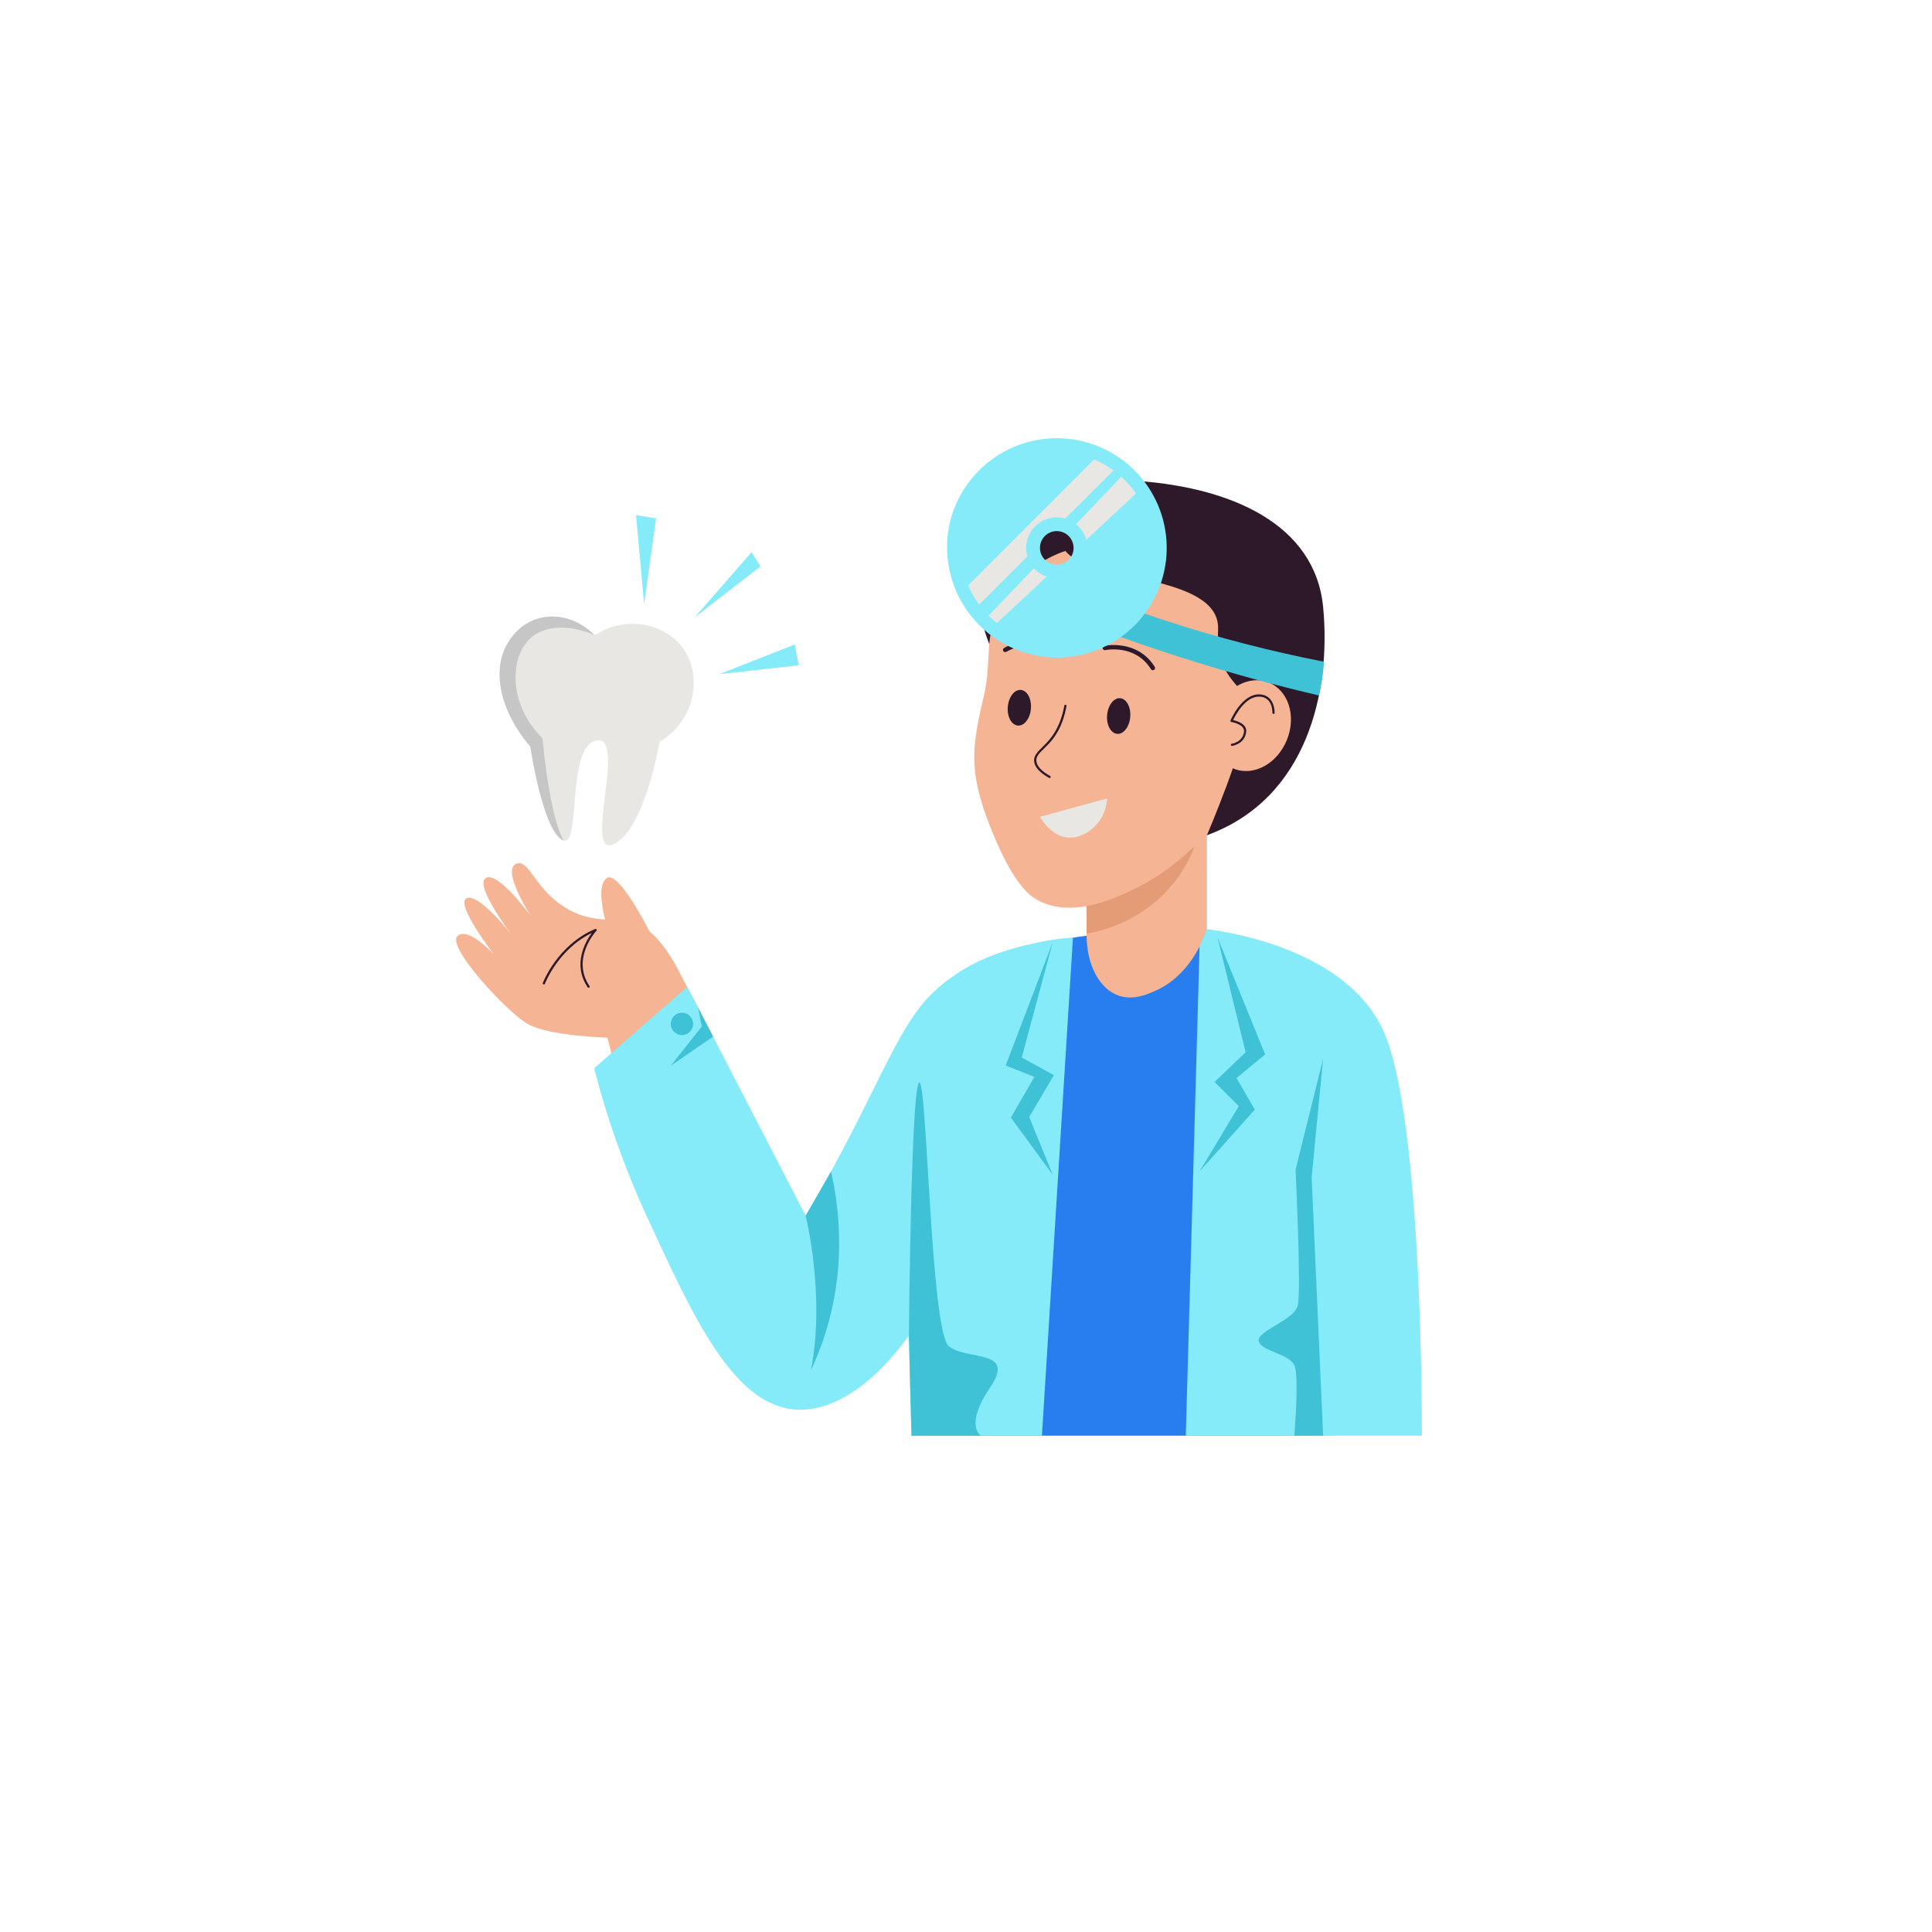 <svg xmlns="http://www.w3.org/2000/svg" xmlns:xlink="http://www.w3.org/1999/xlink" width="500" zoomAndPan="magnify" viewBox="0 0 375 375" height="500" preserveAspectRatio="xMidYMid meet" version="1.0"><defs><clipPath id="e175054d80"><path d="M 210.918 149.645 L 234.262 149.645 L 234.262 195.953 L 210.918 195.953 Z M 210.918 149.645 " clip-rule="nonzero"/></clipPath><clipPath id="46eaec4ebe"><path d="M 210.918 159 L 234 159 L 234 182 L 210.918 182 Z M 210.918 159 " clip-rule="nonzero"/></clipPath><clipPath id="38554d68cd"><path d="M 177 180 L 259 180 L 259 278.672 L 177 278.672 Z M 177 180 " clip-rule="nonzero"/></clipPath><clipPath id="970f96c9d6"><path d="M 176 181 L 209 181 L 209 278.672 L 176 278.672 Z M 176 181 " clip-rule="nonzero"/></clipPath><clipPath id="28c1f20b95"><path d="M 230 181 L 259 181 L 259 278.672 L 230 278.672 Z M 230 181 " clip-rule="nonzero"/></clipPath><clipPath id="476bc09c14"><path d="M 234 180 L 276 180 L 276 278.672 L 234 278.672 Z M 234 180 " clip-rule="nonzero"/></clipPath><clipPath id="a00dfebf68"><path d="M 244 205 L 257 205 L 257 278.672 L 244 278.672 Z M 244 205 " clip-rule="nonzero"/></clipPath><clipPath id="c9eadfecc1"><path d="M 176 210 L 194 210 L 194 278.672 L 176 278.672 Z M 176 210 " clip-rule="nonzero"/></clipPath><clipPath id="09c940e461"><path d="M 186.121 87.629 L 224 87.629 L 224 125 L 186.121 125 Z M 186.121 87.629 " clip-rule="nonzero"/></clipPath><clipPath id="d5b58eb683"><path d="M 205.141 124.973 C 203.859 124.973 202.59 124.844 201.332 124.586 C 200.078 124.328 198.859 123.941 197.684 123.434 C 196.508 122.922 195.395 122.297 194.348 121.559 C 193.301 120.82 192.34 119.984 191.465 119.047 C 190.59 118.109 189.82 117.094 189.152 116 C 188.488 114.906 187.941 113.754 187.516 112.547 C 187.09 111.34 186.789 110.102 186.617 108.836 C 186.445 107.566 186.406 106.293 186.496 105.016 C 186.59 103.738 186.809 102.484 187.16 101.254 C 187.508 100.02 187.98 98.84 188.578 97.703 C 189.172 96.57 189.875 95.508 190.691 94.52 C 191.504 93.527 192.41 92.633 193.41 91.828 C 194.41 91.027 195.48 90.336 196.621 89.75 C 197.762 89.168 198.953 88.707 200.191 88.371 C 201.43 88.035 202.688 87.824 203.965 87.746 C 205.246 87.668 206.523 87.719 207.793 87.902 C 209.062 88.086 210.297 88.398 211.504 88.836 C 212.707 89.273 213.855 89.832 214.945 90.504 C 216.035 91.18 217.047 91.957 217.977 92.84 C 218.906 93.723 219.734 94.688 220.465 95.742 C 221.195 96.793 221.809 97.91 222.309 99.09 C 222.809 100.27 223.184 101.488 223.43 102.742 C 223.676 104 223.793 105.266 223.781 106.547 C 223.766 107.828 223.621 109.094 223.344 110.344 C 222.891 112.414 222.102 114.352 220.984 116.156 C 219.863 117.957 218.477 119.523 216.82 120.855 C 215.168 122.184 213.336 123.203 211.332 123.91 C 209.328 124.617 207.266 124.969 205.141 124.973 Z M 205.121 100.414 C 204.367 100.414 203.645 100.551 202.945 100.824 C 202.246 101.098 201.621 101.492 201.07 102.004 C 200.52 102.512 200.086 103.105 199.762 103.781 C 199.434 104.457 199.246 105.172 199.191 105.918 C 199.137 106.664 199.223 107.398 199.445 108.113 C 199.668 108.828 200.016 109.48 200.488 110.062 C 200.957 110.648 201.52 111.125 202.172 111.496 C 202.824 111.871 203.52 112.109 204.266 112.219 C 205.008 112.324 205.746 112.293 206.477 112.125 C 207.207 111.953 207.883 111.652 208.5 111.227 C 209.117 110.801 209.637 110.277 210.055 109.656 C 210.473 109.031 210.766 108.355 210.926 107.625 C 211.113 106.746 211.105 105.871 210.898 105 C 210.688 104.125 210.305 103.34 209.742 102.641 C 209.176 101.941 208.492 101.395 207.684 101.008 C 206.871 100.617 206.02 100.418 205.121 100.414 Z M 205.121 100.414 " clip-rule="nonzero"/></clipPath><clipPath id="887bc61529"><path d="M 96.887 119.469 L 134.824 119.469 L 134.824 164.219 L 96.887 164.219 Z M 96.887 119.469 " clip-rule="nonzero"/></clipPath><clipPath id="dda9b87cf6"><path d="M 98.297 125.277 C 95.43 130.625 97.32 138.371 102.922 144.895 C 103.41 147.906 105.738 161.59 109.309 163.102 C 112.758 164.566 109.98 145.539 115.434 143.824 C 122.18 141.699 112.871 166.746 119.184 163.809 C 124.73 161.227 127.648 146.125 128.051 143.957 C 134.949 139.941 136.531 130.992 132.387 125.578 C 128.75 120.848 121.227 119.48 115.434 123.297 C 110.199 118.066 102.062 118.305 98.297 125.277 Z M 98.297 125.277 " clip-rule="nonzero"/></clipPath><clipPath id="104a8e3042"><path d="M 96.887 119.469 L 116 119.469 L 116 164.219 L 96.887 164.219 Z M 96.887 119.469 " clip-rule="nonzero"/></clipPath><clipPath id="3067550f0b"><path d="M 98.297 125.277 C 95.43 130.625 97.32 138.371 102.922 144.895 C 103.41 147.906 105.738 161.59 109.309 163.102 C 112.758 164.566 109.98 145.539 115.434 143.824 C 122.18 141.699 112.871 166.746 119.184 163.809 C 124.73 161.227 127.648 146.125 128.051 143.957 C 134.949 139.941 136.531 130.992 132.387 125.578 C 128.75 120.848 121.227 119.48 115.434 123.297 C 110.199 118.066 102.062 118.305 98.297 125.277 Z M 98.297 125.277 " clip-rule="nonzero"/></clipPath></defs><rect x="-37.5" width="450" fill="#ffffff" y="-37.5" height="450" fill-opacity="1"/><rect x="-37.5" width="450" fill="#ffffff" y="-37.5" height="450" fill-opacity="1"/><path fill="#f5b493" d="M 121.461 215.086 L 117.895 201.406 C 117.895 201.406 106.492 201.109 102.406 198.738 C 98.32 196.367 86.809 183.91 88.742 181.762 C 90.672 179.609 95.871 185.246 95.871 185.246 C 95.871 185.246 88.266 175.457 90.574 174.348 C 92.879 173.234 99.34 181.465 99.34 181.465 C 99.34 181.465 91.949 171.812 94.301 170.418 C 96.656 169.023 103.051 177.832 103.051 177.832 C 101.402 175.25 97.449 168.27 100.465 167.582 C 102.594 167.094 103.914 172 108.488 175.328 C 114.367 179.629 118.02 177.727 123.676 179.461 C 124.523 179.734 125.293 180.156 125.98 180.723 C 129.348 183.375 131.883 188.746 131.93 188.82 L 138.062 200.5 C 138.062 200.5 129.68 216.531 121.461 215.086 Z M 121.461 215.086 " fill-opacity="1" fill-rule="nonzero"/><path fill="#f5b493" d="M 118.258 181.168 C 118.258 181.168 115.191 172.605 117.695 170.492 C 120.199 168.379 127.395 183.398 127.395 183.398 C 127.395 183.398 119.477 185.73 118.258 181.168 Z M 118.258 181.168 " fill-opacity="1" fill-rule="nonzero"/><g clip-path="url(#e175054d80)"><path fill="#f5b493" d="M 210.918 149.645 L 234.262 149.645 L 234.262 195.953 L 210.918 195.953 Z M 210.918 149.645 " fill-opacity="1" fill-rule="nonzero"/></g><g clip-path="url(#46eaec4ebe)"><path fill="#e39c76" d="M 233.145 159.945 C 230.605 172.195 220.641 180.32 208.75 181.512 L 207.633 167.742 Z M 233.145 159.945 " fill-opacity="1" fill-rule="nonzero"/></g><path fill="#86ebf9" d="M 133.41 191.539 L 156.379 235.965 C 169.961 213.215 173.652 199.543 181.379 192.375 C 184.816 189.238 188.719 186.863 193.09 185.258 C 195.18 184.508 197.305 183.875 199.469 183.363 C 195.168 202.031 190.875 220.703 186.586 239.379 C 179.055 260.418 165.648 274.785 153.934 273.555 C 142.215 272.324 134.582 255.738 125.48 235.965 C 121.238 226.73 117.852 217.191 115.32 207.348 Z M 133.41 191.539 " fill-opacity="1" fill-rule="nonzero"/><path fill="#f5b493" d="M 237.023 105.906 C 227.211 98.562 212.695 98.738 203.938 105.129 C 201.523 106.684 199.379 108.547 197.508 110.723 C 191.43 116.508 192.359 122.98 191.574 131.492 C 191.262 134.934 189.996 138.121 189.336 143.375 C 188.68 148.629 189.215 153.602 193.188 162.875 C 196.262 170.043 198.863 173.102 200.762 174.324 C 208.023 178.992 218.098 173.652 221.883 171.66 C 225.273 169.82 228.359 167.566 231.145 164.902 C 236.27 160.742 248.012 149.41 248.172 132.543 C 248.195 128.934 248.32 114.367 237.023 105.906 Z M 237.023 105.906 " fill-opacity="1" fill-rule="nonzero"/><path fill="#2d1929" d="M 203.645 151.004 C 201.727 149.934 200.742 148.801 200.723 147.637 C 200.668 145.055 205.152 144.715 206.582 136.977 C 206.605 136.836 206.688 136.777 206.832 136.801 C 206.973 136.828 207.031 136.91 207.004 137.055 C 205.559 144.91 201.105 145.32 201.152 147.625 C 201.176 148.629 202.082 149.637 203.855 150.637 C 203.945 150.715 203.961 150.805 203.902 150.906 C 203.844 151.012 203.758 151.043 203.645 151.004 Z M 203.645 151.004 " fill-opacity="1" fill-rule="nonzero"/><path fill="#2d1929" d="M 198.145 133.914 C 196.906 133.809 195.773 135.277 195.613 137.188 C 195.453 139.098 196.324 140.73 197.566 140.832 C 198.809 140.938 199.938 139.473 200.098 137.562 C 200.258 135.652 199.383 134.016 198.145 133.914 Z M 198.145 133.914 " fill-opacity="1" fill-rule="nonzero"/><path fill="#2d1929" d="M 217.426 135.523 C 216.184 135.418 215.051 136.887 214.891 138.797 C 214.73 140.707 215.609 142.34 216.844 142.441 C 218.082 142.543 219.215 141.082 219.375 139.172 C 219.535 137.262 218.664 135.625 217.426 135.523 Z M 217.426 135.523 " fill-opacity="1" fill-rule="nonzero"/><path fill="#2d1929" d="M 205.125 127.531 C 205.016 127.531 204.926 127.5 204.844 127.43 C 204.664 127.27 200.34 123.66 195.309 126.527 C 195.207 126.578 195.098 126.59 194.988 126.559 C 194.879 126.527 194.793 126.461 194.734 126.359 C 194.676 126.262 194.66 126.152 194.688 126.043 C 194.719 125.93 194.781 125.844 194.875 125.781 C 200.441 122.609 205.352 126.73 205.398 126.773 C 205.551 126.906 205.594 127.062 205.523 127.25 C 205.457 127.438 205.324 127.531 205.125 127.531 Z M 205.125 127.531 " fill-opacity="1" fill-rule="nonzero"/><path fill="#2d1929" d="M 223.77 130.09 C 223.609 130.09 223.484 130.02 223.402 129.887 C 220.32 124.973 214.633 126.168 214.574 126.18 C 214.453 126.215 214.34 126.199 214.234 126.137 C 214.129 126.074 214.062 125.98 214.035 125.859 C 214.008 125.738 214.031 125.629 214.102 125.527 C 214.168 125.422 214.266 125.363 214.387 125.344 C 214.453 125.344 220.73 124.008 224.129 129.43 C 224.219 129.574 224.223 129.719 224.141 129.867 C 224.062 130.012 223.938 130.086 223.77 130.09 Z M 223.77 130.09 " fill-opacity="1" fill-rule="nonzero"/><g clip-path="url(#38554d68cd)"><path fill="#287eef" d="M 180.359 278.672 C 179.926 257.844 179.203 240.961 178.633 229.863 C 177.699 211.129 177.027 203.855 182 196.363 C 190.82 183.09 208.883 181.684 216.582 181.082 C 226.34 180.32 244.246 178.93 253.613 190.137 C 263.602 202.094 254.043 218.141 254.414 278.672 Z M 180.359 278.672 " fill-opacity="1" fill-rule="nonzero"/></g><g clip-path="url(#970f96c9d6)"><path fill="#86ebf9" d="M 208.258 181.996 L 202.238 278.672 L 176.918 278.672 C 176.918 278.672 174.543 207.754 177.93 198.055 C 181.379 188.191 198.129 182.504 208.258 181.996 Z M 208.258 181.996 " fill-opacity="1" fill-rule="nonzero"/></g><g clip-path="url(#28c1f20b95)"><path fill="#86ebf9" d="M 232.887 181.996 L 230.16 278.672 L 258.543 278.672 L 257.984 205.168 C 257.984 205.168 241.859 180.535 232.887 181.996 Z M 232.887 181.996 " fill-opacity="1" fill-rule="nonzero"/></g><path fill="#f5b493" d="M 210.906 181.477 C 210.906 187.316 213.426 191.992 217.172 193.262 C 219.906 194.191 222.535 193.059 224.117 192.375 C 230.855 189.457 233.523 182.547 234.262 180.379 C 226.398 179.086 218.613 179.453 210.906 181.477 Z M 210.906 181.477 " fill-opacity="1" fill-rule="nonzero"/><g clip-path="url(#476bc09c14)"><path fill="#86ebf9" d="M 234.262 180.379 C 234.262 180.379 260.828 182.926 268.555 200.172 C 276.277 217.418 275.98 278.672 275.98 278.672 L 250.574 278.672 L 248.152 211.18 L 238.398 186.625 Z M 234.262 180.379 " fill-opacity="1" fill-rule="nonzero"/></g><path fill="#86ebf9" d="M 237.141 180.793 L 234.262 180.379 L 232.836 183.73 L 233.895 185.352 L 236.863 184.309 Z M 237.141 180.793 " fill-opacity="1" fill-rule="nonzero"/><g clip-path="url(#a00dfebf68)"><path fill="#40c2d6" d="M 256.82 205.469 L 251.469 227.039 C 251.469 227.039 252.586 250.504 251.898 253.395 C 251.215 256.289 243.68 258.398 244.34 260.402 C 245 262.402 250.562 262.738 251.344 265.293 C 252.125 267.848 251.23 278.668 251.23 278.668 L 256.82 278.668 L 254.59 228.492 Z M 256.82 205.469 " fill-opacity="1" fill-rule="nonzero"/></g><g clip-path="url(#c9eadfecc1)"><path fill="#40c2d6" d="M 176.414 259.238 C 176.414 259.238 176.82 211.695 178.379 210.141 C 179.941 208.586 180.609 258.406 184.172 261.297 C 187.738 264.188 197.297 261.727 192.184 269.305 C 187.07 276.879 190.434 278.672 190.434 278.672 L 176.918 278.672 Z M 176.414 259.238 " fill-opacity="1" fill-rule="nonzero"/></g><path fill="#40c2d6" d="M 204.34 182.867 L 195.203 206.816 L 200.777 209.027 L 196.207 216.922 C 198.918 220.633 201.625 224.34 204.34 228.043 L 199.773 216.809 L 204.562 208.695 L 198.324 205.254 Z M 204.34 182.867 " fill-opacity="1" fill-rule="nonzero"/><path fill="#40c2d6" d="M 236.316 181.938 L 241.773 204.234 L 235.738 210.016 L 240.438 214.699 L 232.836 227.379 L 243.559 215.363 L 240.008 209.25 L 245.562 204.664 Z M 236.316 181.938 " fill-opacity="1" fill-rule="nonzero"/><path fill="#40c2d6" d="M 156.379 235.965 C 156.379 235.965 160.258 251.508 157.395 265.965 C 163.168 253.707 164.223 240.387 161.309 227.379 Z M 156.379 235.965 " fill-opacity="1" fill-rule="nonzero"/><path fill="#2d1929" d="M 192.016 125.004 C 192.016 125.004 187.738 114.738 190.746 108.281 C 193.758 101.828 201.555 102.387 201.555 102.387 C 201.555 102.387 203.559 92.062 221.164 93.379 C 238.77 94.695 255.258 101.602 256.82 117.84 C 258.379 134.078 253.801 155.023 234.262 162.117 C 234.262 162.117 241.879 144.316 242.109 138.273 C 242.344 132.227 235.984 133.07 236.43 122.176 C 236.871 111.281 211.473 113.016 206.812 106.941 C 206.812 106.941 193.285 110.816 192.016 125.004 Z M 192.016 125.004 " fill-opacity="1" fill-rule="nonzero"/><path fill="#f5b493" d="M 246.277 132.48 C 242.473 130.949 237.879 133.449 236.008 138.074 C 234.137 142.699 235.707 147.672 239.516 149.211 C 243.32 150.746 247.922 148.246 249.789 143.617 C 251.656 138.988 250.086 134.02 246.277 132.48 Z M 246.277 132.48 " fill-opacity="1" fill-rule="nonzero"/><path fill="#2d1929" d="M 239.098 144.355 C 239.188 144.355 241.254 144.031 241.461 141.977 C 241.594 140.559 239.031 140.141 239.008 140.137 C 238.938 140.125 238.883 140.09 238.848 140.027 C 238.812 139.965 238.812 139.902 238.84 139.84 C 238.93 139.629 241.094 134.625 244.516 134.781 C 247.504 134.93 247.402 138.324 247.402 138.359 C 247.395 138.5 247.32 138.566 247.18 138.566 C 247.035 138.559 246.969 138.484 246.973 138.34 C 246.973 138.219 247.055 135.328 244.496 135.215 C 241.773 135.078 239.82 138.77 239.348 139.766 C 240.09 139.93 242.027 140.504 241.887 142.016 C 241.656 144.414 239.184 144.777 239.156 144.781 C 239.016 144.801 238.938 144.738 238.918 144.598 C 238.898 144.461 238.957 144.379 239.098 144.355 Z M 239.098 144.355 " fill-opacity="1" fill-rule="nonzero"/><path fill="#40c2d6" d="M 196.508 108.711 C 215.848 117.762 236.004 124.336 256.965 128.438 C 256.855 130.652 256.531 132.836 256 134.988 C 234.777 130.031 214.203 123.148 194.277 114.336 C 195.02 112.469 195.762 110.594 196.508 108.711 Z M 196.508 108.711 " fill-opacity="1" fill-rule="nonzero"/><path fill="#86ebf9" d="M 184.289 101.762 C 184.434 101.113 184.605 100.473 184.809 99.84 C 185.016 99.207 185.246 98.582 185.508 97.973 C 185.773 97.359 186.062 96.762 186.379 96.18 C 186.699 95.594 187.043 95.027 187.414 94.473 C 187.785 93.922 188.184 93.387 188.605 92.875 C 189.027 92.359 189.473 91.863 189.941 91.391 C 190.406 90.918 190.898 90.469 191.406 90.039 C 191.918 89.613 192.449 89.211 192.996 88.832 C 193.543 88.453 194.109 88.102 194.691 87.777 C 195.27 87.449 195.867 87.152 196.477 86.883 C 197.086 86.613 197.703 86.375 198.336 86.164 C 198.969 85.949 199.609 85.77 200.258 85.617 C 200.906 85.465 201.562 85.344 202.223 85.254 C 202.883 85.164 203.543 85.105 204.211 85.074 C 204.875 85.047 205.543 85.051 206.207 85.082 C 206.871 85.117 207.535 85.184 208.195 85.277 C 208.852 85.375 209.508 85.5 210.156 85.656 C 210.801 85.812 211.441 86 212.07 86.219 C 212.699 86.434 213.32 86.68 213.926 86.953 C 214.535 87.227 215.125 87.531 215.703 87.859 C 216.285 88.191 216.844 88.547 217.391 88.93 C 217.938 89.312 218.461 89.719 218.969 90.148 C 219.477 90.582 219.961 91.035 220.426 91.512 C 220.891 91.988 221.332 92.488 221.75 93.008 C 222.164 93.523 222.559 94.062 222.926 94.617 C 223.293 95.172 223.633 95.742 223.945 96.328 C 224.262 96.914 224.547 97.516 224.805 98.129 C 225.059 98.742 225.289 99.367 225.488 100 C 225.688 100.637 225.855 101.281 225.992 101.93 C 226.129 102.582 226.238 103.238 226.316 103.898 C 226.391 104.559 226.438 105.219 226.453 105.887 C 226.465 106.551 226.449 107.215 226.402 107.879 C 226.355 108.543 226.277 109.199 226.164 109.855 C 226.055 110.512 225.914 111.164 225.746 111.805 C 225.574 112.449 225.375 113.082 225.145 113.707 C 224.914 114.332 224.656 114.941 224.367 115.543 C 224.078 116.141 223.766 116.727 223.422 117.297 C 223.078 117.867 222.711 118.422 222.316 118.957 C 221.922 119.492 221.504 120.012 221.059 120.508 C 220.617 121.004 220.152 121.48 219.664 121.934 C 219.176 122.387 218.668 122.816 218.141 123.223 C 217.613 123.625 217.066 124.008 216.504 124.363 C 215.941 124.715 215.359 125.043 214.766 125.344 C 214.172 125.645 213.566 125.918 212.945 126.16 C 212.324 126.406 211.695 126.621 211.055 126.805 C 210.414 126.988 209.766 127.145 209.113 127.27 C 208.457 127.395 207.801 127.488 207.137 127.551 C 206.473 127.613 205.809 127.645 205.141 127.645 C 204.348 127.641 203.555 127.59 202.766 127.496 C 201.977 127.406 201.199 127.27 200.426 127.09 C 199.652 126.91 198.891 126.688 198.141 126.426 C 197.391 126.16 196.66 125.859 195.945 125.512 C 195.23 125.168 194.535 124.785 193.863 124.363 C 193.191 123.941 192.543 123.484 191.922 122.992 C 191.301 122.5 190.707 121.973 190.145 121.414 C 189.582 120.855 189.051 120.266 188.555 119.648 C 188.059 119.031 187.594 118.387 187.168 117.719 C 186.742 117.051 186.355 116.359 186.008 115.648 C 185.656 114.938 185.348 114.207 185.082 113.461 C 184.812 112.715 184.586 111.957 184.402 111.188 C 184.219 110.414 184.078 109.637 183.98 108.852 C 183.883 108.062 183.828 107.273 183.82 106.48 C 183.812 105.688 183.844 104.898 183.922 104.109 C 184.004 103.32 184.125 102.539 184.289 101.762 Z M 205.121 103.082 C 204.707 103.082 204.309 103.156 203.926 103.309 C 203.539 103.457 203.199 103.676 202.895 103.957 C 202.594 104.234 202.355 104.562 202.176 104.934 C 201.996 105.305 201.895 105.695 201.863 106.109 C 201.836 106.52 201.883 106.922 202.004 107.312 C 202.129 107.707 202.316 108.062 202.578 108.387 C 202.836 108.707 203.145 108.969 203.5 109.172 C 203.859 109.379 204.242 109.508 204.652 109.57 C 205.059 109.629 205.465 109.613 205.867 109.52 C 206.27 109.426 206.641 109.262 206.98 109.027 C 207.32 108.793 207.605 108.504 207.836 108.164 C 208.066 107.82 208.223 107.449 208.312 107.047 C 208.363 106.809 208.387 106.566 208.387 106.324 C 208.383 106.082 208.352 105.84 208.297 105.602 C 208.238 105.367 208.16 105.137 208.051 104.918 C 207.945 104.699 207.812 104.496 207.66 104.305 C 207.508 104.117 207.336 103.945 207.145 103.793 C 206.953 103.641 206.75 103.512 206.527 103.406 C 206.309 103.301 206.078 103.223 205.844 103.164 C 205.605 103.109 205.363 103.082 205.121 103.082 Z M 205.121 103.082 " fill-opacity="1" fill-rule="nonzero"/><g clip-path="url(#09c940e461)"><g clip-path="url(#d5b58eb683)"><path fill="#e8e7e3" d="M 218.629 82.918 L 180.832 120.73 L 183.781 123.621 L 220.496 86.918 L 221.832 88.145 L 187.961 123.621 L 189.102 125.004 L 225.621 91.035 L 225.621 86.363 Z M 218.629 82.918 " fill-opacity="1" fill-rule="nonzero"/></g></g><g clip-path="url(#887bc61529)"><g clip-path="url(#dda9b87cf6)"><path fill="#e8e7e3" d="M 98.297 125.277 C 95.43 130.625 97.32 138.371 102.922 144.895 C 103.41 147.906 105.738 161.59 109.309 163.102 C 112.758 164.566 109.98 145.539 115.434 143.824 C 122.18 141.699 112.871 166.746 119.184 163.809 C 124.73 161.227 127.648 146.125 128.051 143.957 C 134.949 139.941 136.531 130.992 132.387 125.578 C 128.75 120.848 121.227 119.48 115.434 123.297 C 110.199 118.066 102.062 118.305 98.297 125.277 Z M 98.297 125.277 " fill-opacity="1" fill-rule="nonzero"/></g></g><g clip-path="url(#104a8e3042)"><g clip-path="url(#3067550f0b)"><path fill="#c6c6c6" d="M 115.426 123.297 C 111.074 121.336 106.215 121.23 103.289 123.594 C 98.93 127.121 98.418 136.48 105.309 143.32 C 105.309 143.32 106.938 162.949 110.867 164.77 L 103.289 162.574 C 96.715 139.816 98.828 146.512 93.871 132.402 L 95.023 121.215 L 102.703 116.414 L 110.281 115.648 L 115.809 117.086 Z M 115.426 123.297 " fill-opacity="1" fill-rule="nonzero"/></g></g><path fill="#e8e7e3" d="M 201.855 158.539 L 214.875 154.98 C 214.848 155.75 214.715 156.5 214.473 157.23 C 214.23 157.965 213.887 158.645 213.449 159.277 C 213.008 159.91 212.488 160.469 211.887 160.953 C 211.285 161.438 210.625 161.824 209.914 162.117 C 204.898 164.219 201.855 158.539 201.855 158.539 Z M 201.855 158.539 " fill-opacity="1" fill-rule="nonzero"/><path fill="#40c2d6" d="M 135.484 195.547 L 136.211 199.242 L 130.195 206.859 L 138.406 201.203 Z M 135.484 195.547 " fill-opacity="1" fill-rule="nonzero"/><path fill="#40c2d6" d="M 134.539 198.738 C 134.539 199.027 134.484 199.305 134.375 199.57 C 134.262 199.836 134.105 200.07 133.902 200.273 C 133.699 200.477 133.465 200.633 133.199 200.742 C 132.93 200.852 132.652 200.906 132.367 200.906 C 132.078 200.906 131.801 200.852 131.535 200.742 C 131.27 200.633 131.035 200.477 130.828 200.273 C 130.625 200.07 130.469 199.836 130.359 199.57 C 130.25 199.305 130.195 199.027 130.195 198.738 C 130.195 198.449 130.25 198.176 130.359 197.91 C 130.469 197.645 130.625 197.41 130.828 197.207 C 131.035 197 131.27 196.844 131.535 196.734 C 131.801 196.625 132.078 196.57 132.367 196.57 C 132.652 196.57 132.93 196.625 133.199 196.734 C 133.465 196.844 133.699 197 133.902 197.207 C 134.105 197.41 134.262 197.645 134.375 197.91 C 134.484 198.176 134.539 198.449 134.539 198.738 Z M 134.539 198.738 " fill-opacity="1" fill-rule="nonzero"/><path fill="#2d1929" d="M 114.082 191.656 C 111.066 187.211 113.621 182.781 114.863 181.09 C 108.293 184.297 105.812 190.863 105.773 190.934 C 105.727 191.074 105.633 191.117 105.496 191.066 C 105.355 191.02 105.312 190.926 105.367 190.789 C 105.395 190.715 108.16 183.434 115.512 180.32 C 115.617 180.27 115.707 180.293 115.777 180.391 C 115.844 180.484 115.84 180.578 115.758 180.664 C 115.703 180.719 110.793 186.07 114.438 191.418 C 114.488 191.531 114.465 191.621 114.363 191.688 C 114.262 191.758 114.168 191.746 114.082 191.656 Z M 114.082 191.656 " fill-opacity="1" fill-rule="nonzero"/><path fill="#86ebf9" d="M 123.453 99.992 L 125.023 117.25 L 127.348 100.617 Z M 123.453 99.992 " fill-opacity="1" fill-rule="nonzero"/><path fill="#86ebf9" d="M 145.871 107.188 L 134.809 119.852 L 147.617 109.934 Z M 145.871 107.188 " fill-opacity="1" fill-rule="nonzero"/><path fill="#86ebf9" d="M 154.266 125.086 L 139.633 130.855 L 155.035 129.133 C 154.781 127.785 154.523 126.434 154.266 125.086 Z M 154.266 125.086 " fill-opacity="1" fill-rule="nonzero"/></svg>